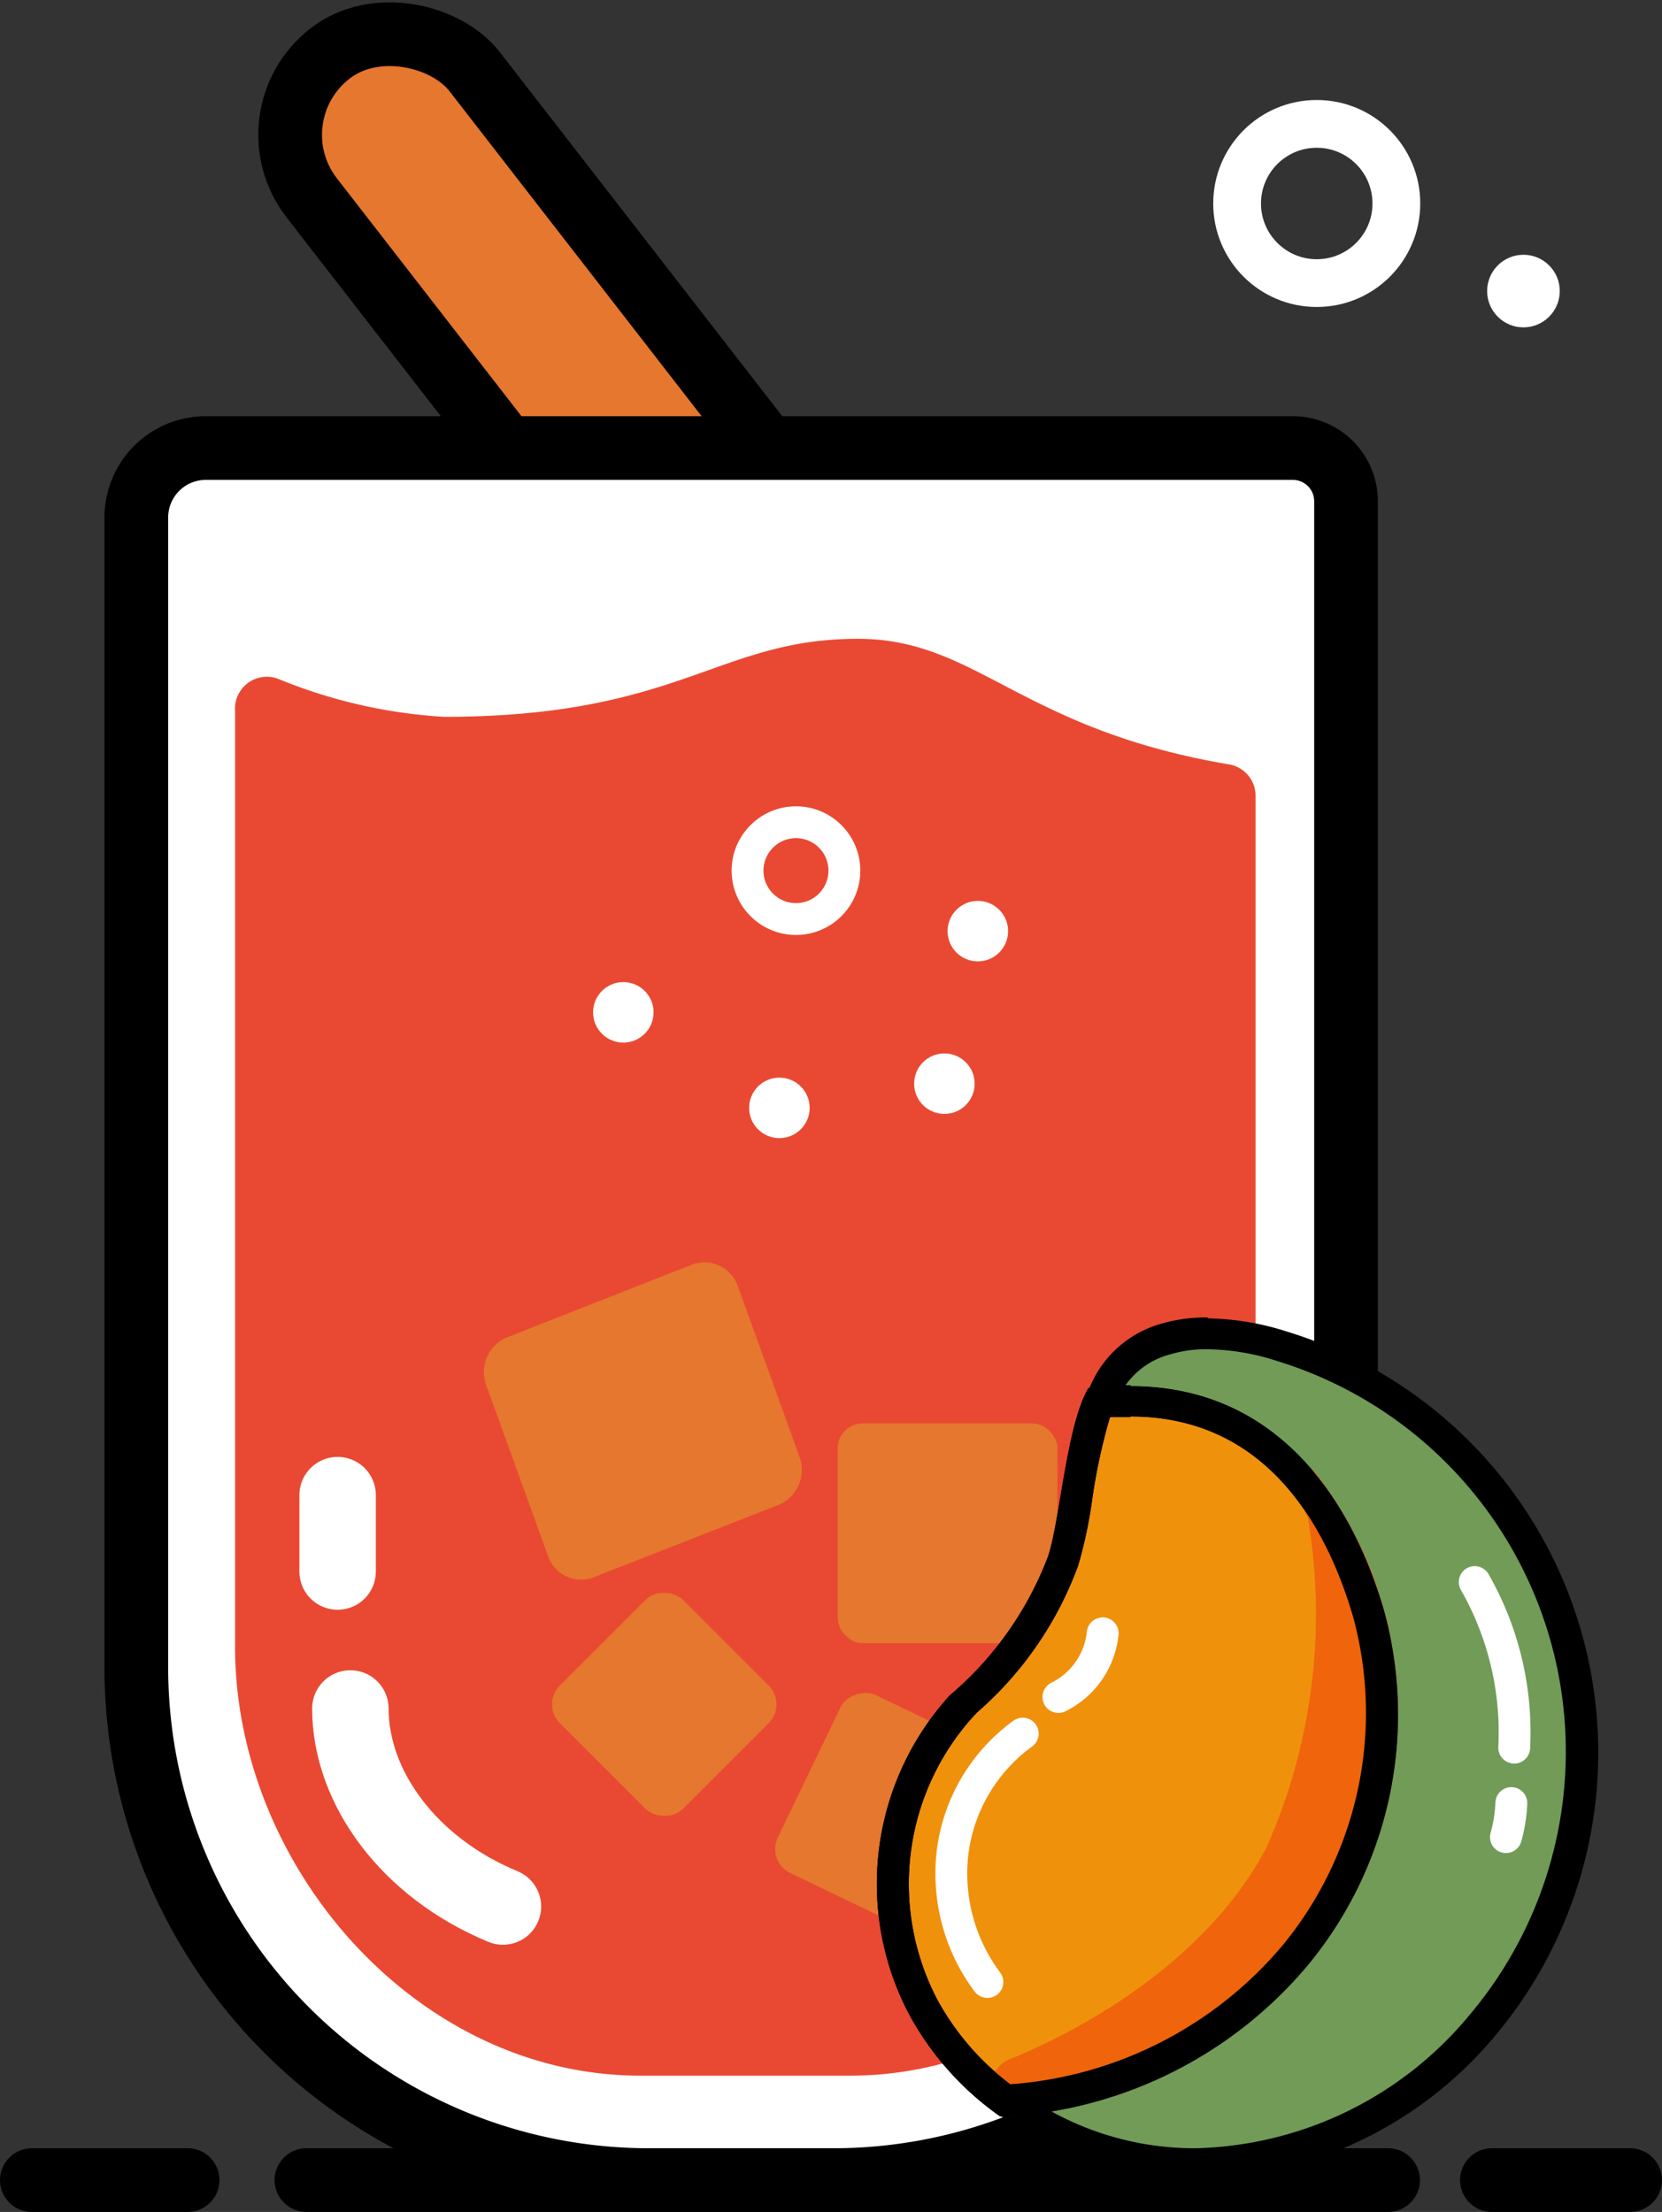 <svg xmlns="http://www.w3.org/2000/svg" viewBox="0 0 52.18 69.46"><rect x="0" y="0" width="52.18" height="69.46" fill="#333333" stroke="none"/><defs><style>.cls-1,.cls-7{fill:#e5772e;}.cls-1,.cls-2,.cls-6{stroke:#000;stroke-width:2px;}.cls-1,.cls-2,.cls-4,.cls-6,.cls-8,.cls-9{stroke-miterlimit:10;}.cls-2,.cls-5{fill:#fff;}.cls-3{fill:#e94932;}.cls-4,.cls-6,.cls-8,.cls-9{fill:none;}.cls-4,.cls-8,.cls-9{stroke:#fff;}.cls-4{stroke-width:1.5px;}.cls-6,.cls-8,.cls-9{stroke-linecap:round;}.cls-9{stroke-width:2.4px;}.cls-10{fill:#719b57;}.cls-11{fill:#f0910c;}.cls-12{fill:#f0640c;}</style></defs><title>mango-tea</title><g id="Layer_2" data-name="Layer 2"><g id="Layer_1-2" data-name="Layer 1"><rect class="cls-1" x="14.7" y="-0.91" width="6.47" height="24.72" rx="3.23" transform="translate(-3.25 13.39) rotate(-37.8)"/><path class="cls-2" d="M6.46,14.07H40.59a1.67,1.67,0,0,1,1.67,1.67V52.36a16.1,16.1,0,0,1-16.1,16.1H20.38a16.1,16.1,0,0,1-16.1-16.1V16.25A2.18,2.18,0,0,1,6.46,14.07Z"/><path class="cls-3" d="M26.93,20.06c-4.4,0-5.58,2.45-13,2.45a16.18,16.18,0,0,1-5.19-1.19,1,1,0,0,0-1.36,1V51.71c0,6.89,5.69,13.47,12.72,13.47H26.7c7,0,12.72-6.58,12.72-13.47V25a1,1,0,0,0-.86-1C32,22.88,30.67,20.06,26.93,20.06Z"/><circle class="cls-4" cx="41.34" cy="6.39" r="2.5"/><circle class="cls-5" cx="47.83" cy="9.14" r="1.14"/><line class="cls-6" x1="9.62" y1="68.46" x2="43.58" y2="68.46"/><line class="cls-6" x1="1" y1="68.46" x2="5.89" y2="68.46"/><line class="cls-6" x1="46.84" y1="68.46" x2="51.18" y2="68.46"/><path class="cls-7" d="M24.46,47.25l-5.82,2.28a1.1,1.1,0,0,1-1.44-.68l-1.94-5.37A1.18,1.18,0,0,1,15.91,42l5.82-2.29a1.11,1.11,0,0,1,1.44.69l1.94,5.37A1.19,1.19,0,0,1,24.46,47.25Z"/><rect class="cls-7" x="26.3" y="44.7" width="6.9" height="6.9" rx="0.78"/><rect class="cls-7" x="18.12" y="50.79" width="5.47" height="5.47" rx="0.83" transform="translate(-31.74 30.42) rotate(-45)"/><rect class="cls-7" x="25.09" y="53.9" width="6.2" height="6.2" rx="0.83" transform="translate(-35.39 57.7) rotate(-64.31)"/><circle class="cls-8" cx="24.99" cy="27.34" r="1.52"/><circle class="cls-5" cx="19.57" cy="31.79" r="0.95"/><circle class="cls-5" cx="30.7" cy="29.24" r="0.95"/><circle class="cls-5" cx="29.65" cy="34.03" r="0.95"/><circle class="cls-5" cx="24.47" cy="34.79" r="0.95"/><path class="cls-9" d="M11,53.65c0,2.48,1.84,5,4.79,6.22"/><line class="cls-9" x1="10.6" y1="46.95" x2="10.6" y2="49.35"/><path class="cls-10" d="M37.44,68A9.87,9.87,0,0,1,29,63a8.37,8.37,0,0,1,1.19-9.44l.15-.16A10.83,10.83,0,0,0,33.38,49c.37-1.13.74-2.91,1-4.21l.08-.35a2.93,2.93,0,0,1,2.16-2.39,4.61,4.61,0,0,1,1.31-.18,8,8,0,0,1,2.31.39A13.33,13.33,0,0,1,46.5,63.64a12,12,0,0,1-9,4.32Z"/><path d="M37.94,42.37h0a7.36,7.36,0,0,1,2.16.37,12.83,12.83,0,0,1,6,20.58,11.49,11.49,0,0,1-8.57,4.14h-.11a9.33,9.33,0,0,1-8-4.68,7.84,7.84,0,0,1,1.11-8.85l.15-.16a11.21,11.21,0,0,0,3.17-4.61,42.37,42.37,0,0,0,1-4.27l.08-.35v-.11a2.49,2.49,0,0,1,1.81-1.9,3.87,3.87,0,0,1,1.16-.16m0-1a5.08,5.08,0,0,0-1.45.2A3.42,3.42,0,0,0,34,44.33c-.26,1.25-.67,3.3-1.07,4.51a10.7,10.7,0,0,1-3.1,4.39,8.79,8.79,0,0,0-1.27,10,10.3,10.3,0,0,0,8.89,5.21h.12A12.52,12.52,0,0,0,46.88,64a13.83,13.83,0,0,0-6.49-22.19,8.5,8.5,0,0,0-2.45-.41Z"/><path class="cls-11" d="M31.56,66A8.85,8.85,0,0,1,29,63a8.37,8.37,0,0,1,1.19-9.44l.15-.16A10.83,10.83,0,0,0,33.38,49a15.14,15.14,0,0,0,.42-2,14.14,14.14,0,0,1,.7-3c.34,0,.67-.05,1-.05,4.81,0,6.75,4.18,7.47,6.68a11.84,11.84,0,0,1-2.28,10.72A12.77,12.77,0,0,1,31.6,66Z"/><path d="M35.49,44.48c4.26,0,6.16,3.43,7,6.32A11.49,11.49,0,0,1,40.3,61.05a12.32,12.32,0,0,1-8.58,4.4,8.3,8.3,0,0,1-2.3-2.67,7.84,7.84,0,0,1,1.11-8.85l.15-.16a11.21,11.21,0,0,0,3.17-4.61,14.27,14.27,0,0,0,.44-2.07,18.25,18.25,0,0,1,.56-2.59l.64,0m0-1a10.22,10.22,0,0,0-1.32.09c-.69,1.19-.88,4.1-1.26,5.27a10.7,10.7,0,0,1-3.1,4.39,8.79,8.79,0,0,0-1.27,10,9.38,9.38,0,0,0,2.86,3.21h.22a13.35,13.35,0,0,0,9.44-4.75,12.35,12.35,0,0,0,2.38-11.18c-.88-3-3.06-7-7.95-7Z"/><path class="cls-8" d="M32.11,54.44a5.44,5.44,0,0,0-2.19,3.63A5.68,5.68,0,0,0,31,62.24"/><path class="cls-8" d="M33.23,53.29a2.52,2.52,0,0,0,1.39-2"/><path class="cls-8" d="M46.3,49.68a9.51,9.51,0,0,1,1.24,5.2"/><path class="cls-8" d="M47.45,56.62a4.66,4.66,0,0,1-.17,1.07"/><path class="cls-12" d="M43.44,50.52a12.14,12.14,0,0,0-2.2-4.34,1.16,1.16,0,0,0-.18,1.47A18.09,18.09,0,0,1,39.77,58c-1.56,3-4.77,5.28-7.93,6.61a1.09,1.09,0,0,0-.44,1.84h.22a13.35,13.35,0,0,0,9.44-4.75A12.35,12.35,0,0,0,43.44,50.52Z"/><path d="M35.49,44.48c4.26,0,6.16,3.43,7,6.32A11.49,11.49,0,0,1,40.3,61.05a12.32,12.32,0,0,1-8.58,4.4,8.3,8.3,0,0,1-2.3-2.67,7.84,7.84,0,0,1,1.11-8.85l.15-.16a11.21,11.21,0,0,0,3.17-4.61,14.27,14.27,0,0,0,.44-2.07,18.25,18.25,0,0,1,.56-2.59l.64,0m0-1a10.22,10.22,0,0,0-1.32.09c-.69,1.19-.88,4.1-1.26,5.27a10.7,10.7,0,0,1-3.1,4.39,8.79,8.79,0,0,0-1.27,10,9.38,9.38,0,0,0,2.86,3.21h.22a13.35,13.35,0,0,0,9.44-4.75,12.35,12.35,0,0,0,2.38-11.18c-.88-3-3.06-7-7.95-7Z"/></g></g></svg>